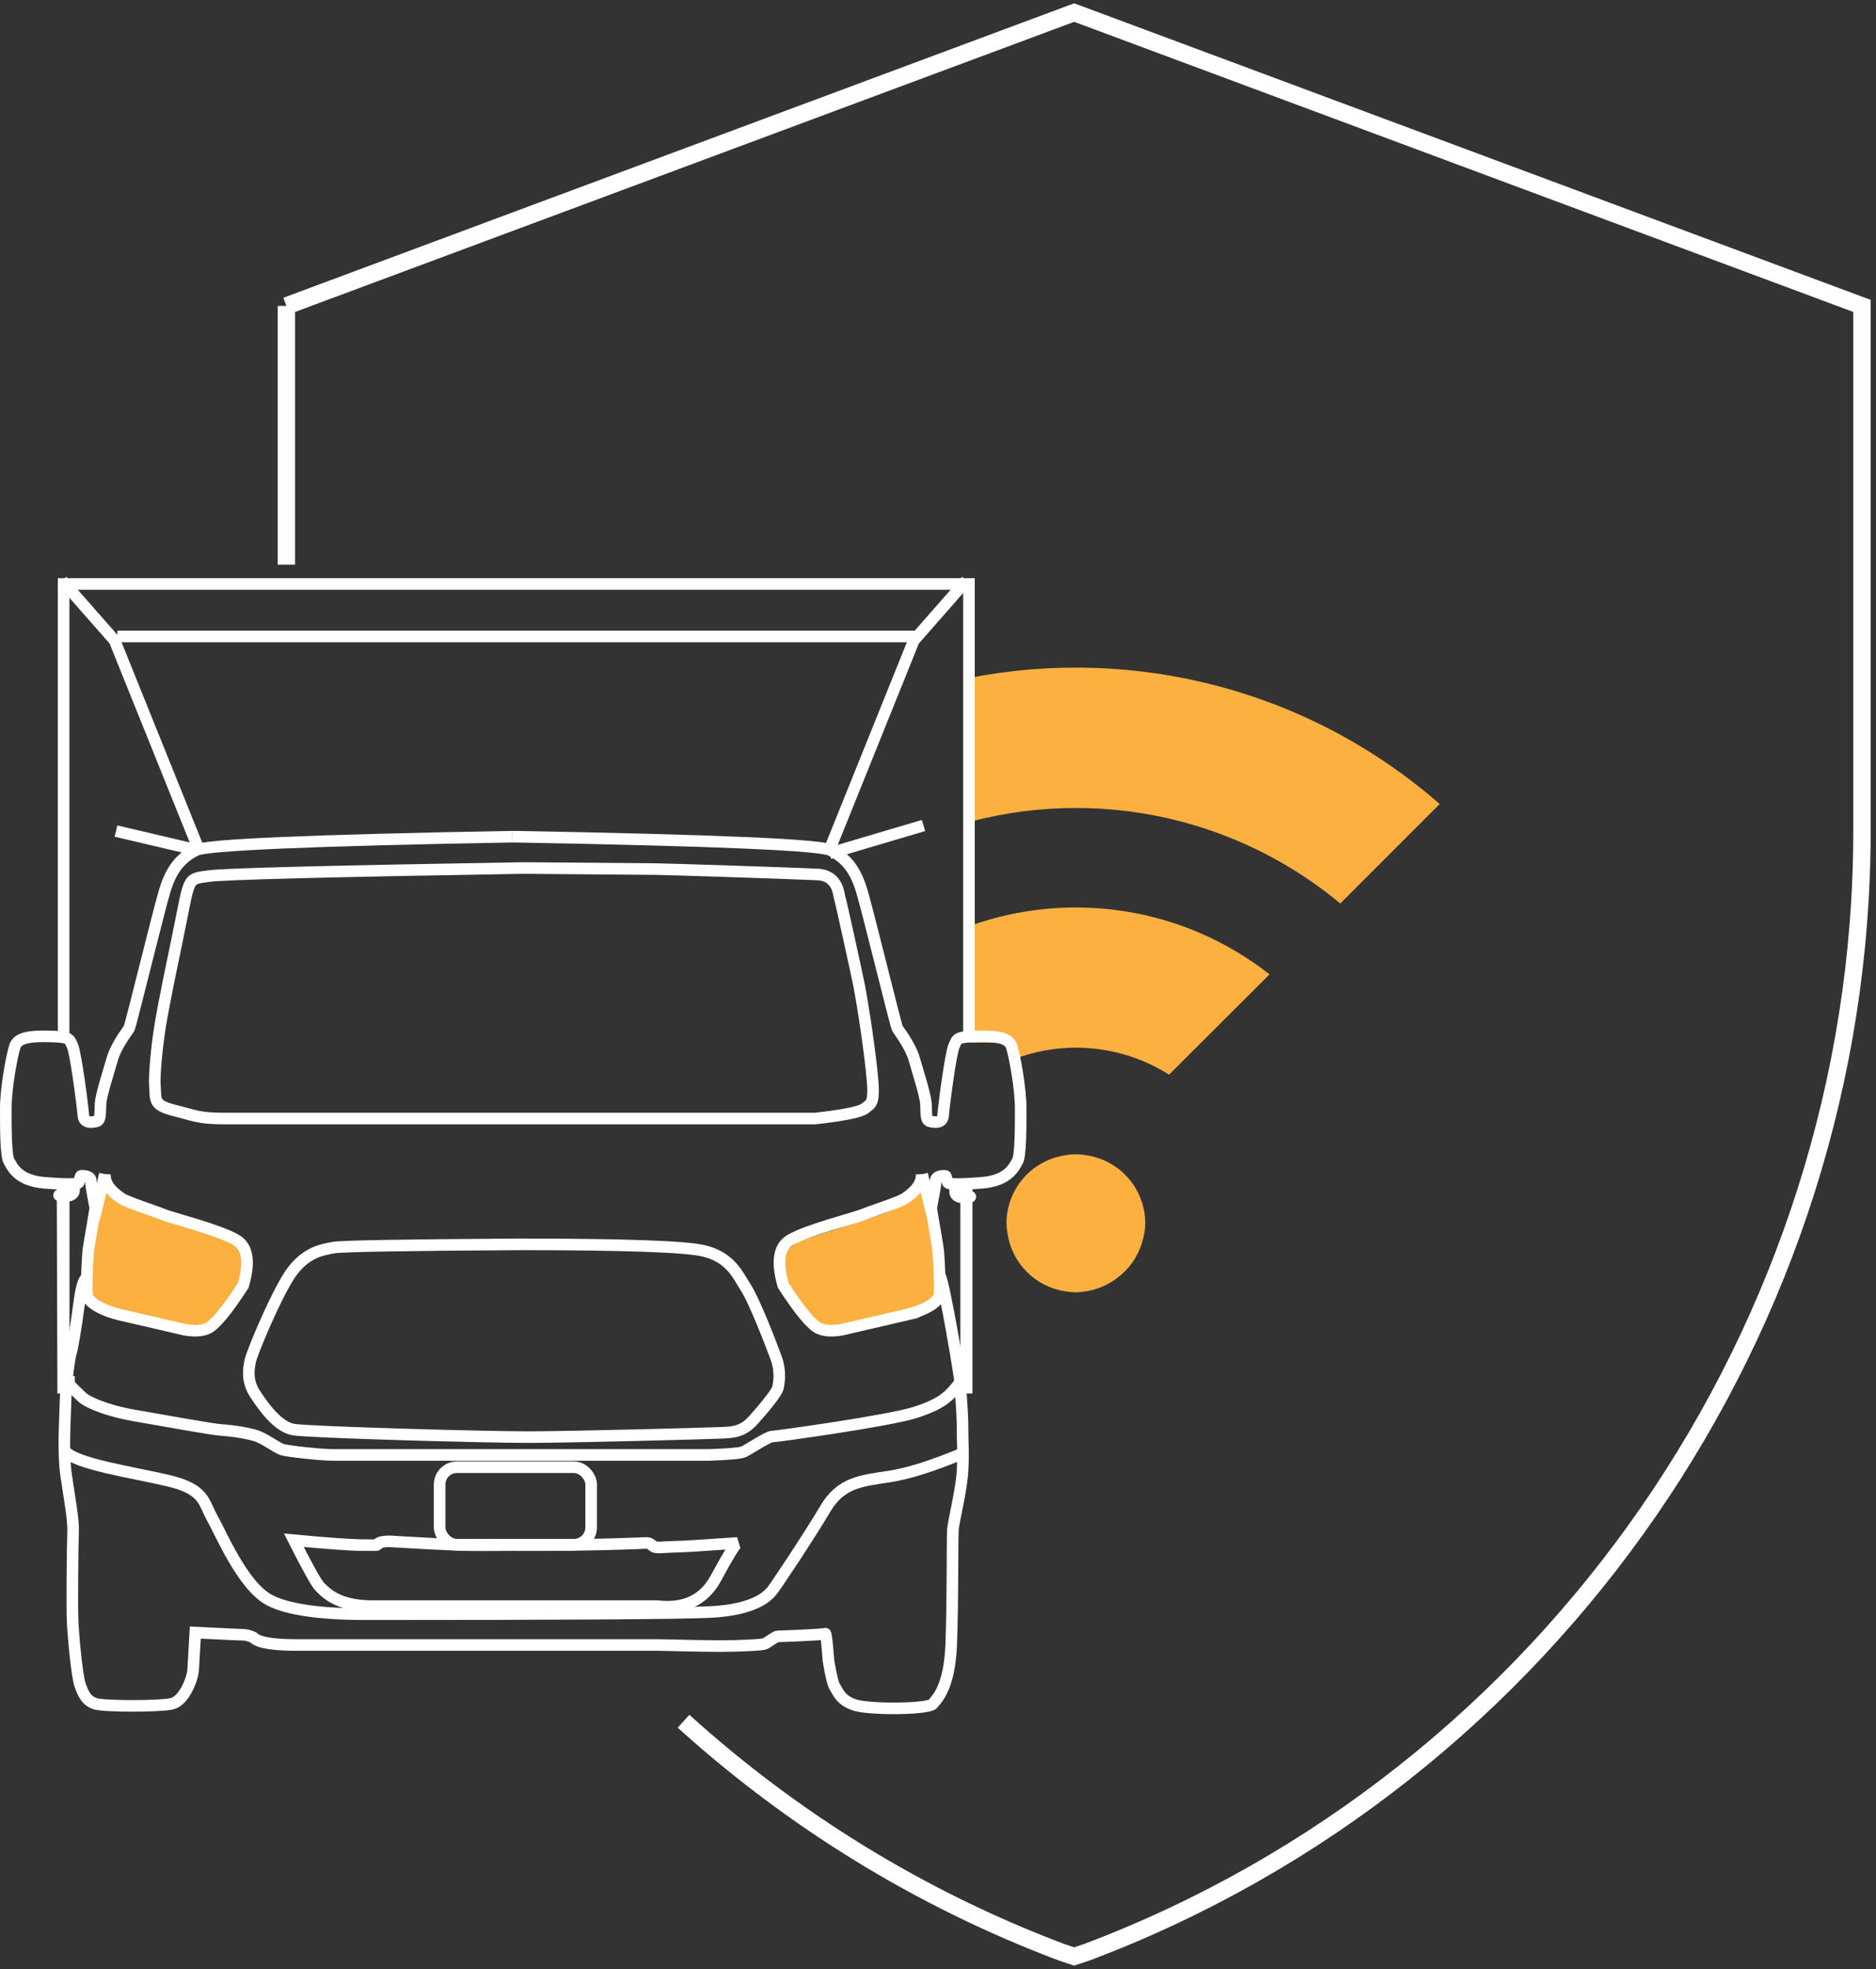 <?xml version="1.0" encoding="UTF-8"?>
<svg width="324px" height="340px" viewBox="0 0 324 340" version="1.1" xmlns="http://www.w3.org/2000/svg" xmlns:xlink="http://www.w3.org/1999/xlink">
    <rect x="0" y="0" width="324" height="340" fill="#333333" stroke="none"/>
    <!-- Generator: Sketch 46 (44423) - http://www.bohemiancoding.com/sketch -->
    <title>be protected</title>
    <desc>Created with Sketch.</desc>
    <defs></defs>
    <g id="Symbols" stroke="none" stroke-width="1" fill="none" fill-rule="evenodd">
        <g id="be-protected" transform="translate(1, 2)">
            <g>
                <g id="sheild" transform="translate(48, 0)" stroke="#FFFFFF" stroke-width="3" fill-rule="nonzero">
                    <path d="M0.462,50.813 L0.462,95.481 M69.055,295.167 C87.807,312.128 109.797,325.792 134.251,335.02 L136.518,335.776 L138.786,335.02 C218.908,304.785 272.575,226.931 272.575,141.517 L272.575,50.813 L136.518,0.17 L0.462,50.813" id="Shape"></path>
                </g>
                <g id="wi-fi-sign" transform="translate(166, 113)" fill-rule="nonzero" fill="#FBB040">
                    <path d="M8,67.904 C11.437,66.572 15.106,65.879 18.826,65.877 C24.52,65.873 30.098,67.489 34.907,70.537 L52.26,53.22 C37.313,41.498 17.745,38.698 0.59,44.821 L0.59,65 L8,65 L8,67.904 Z M0.59,26.857 C6.5,25.298 12.627,24.494 18.826,24.499 L18.826,24.499 C35.502,24.487 51.656,30.321 64.476,40.986 L81.652,23.81 C58.748,3.83 28.695,-3.438 0.59,2.008 L0.59,26.857 Z M20.944,84.5 L20.944,84.5 C26.6,85.488 30.744,90.374 30.794,96.116 C30.793,96.707 30.74,97.298 30.636,97.881 C30.521,98.551 30.356,99.212 30.141,99.858 C29.374,102.167 27.913,104.182 25.958,105.63 C24.361,106.849 22.487,107.649 20.503,107.961 C19.919,108.058 19.329,108.111 18.738,108.119 C18.146,108.104 17.556,108.045 16.972,107.943 C11.809,107.161 7.762,103.1 6.999,97.934 C6.895,97.351 6.836,96.761 6.822,96.169 C6.849,90.402 11.007,85.484 16.69,84.5 C18.094,84.216 19.54,84.216 20.944,84.5 Z" id="Combined-Shape"></path>
                </g>
                <g id="van-1" transform="translate(0, 98)">
                    <g id="headlights" transform="translate(14, 104)" fill="#FBB040">
                        <path d="M3.292,0.255 L3.532,0.971 L3.771,1.687 L4.731,2.642 L6.17,3.835 L10.247,5.506 L16.723,7.654 L24.879,10.28 L27.517,12.189 L27.757,14.337 L27.757,17.201 L26.797,19.588 L23.919,23.168 L20.561,26.271 L17.443,26.271 L14.085,25.316 L9.288,24.362 L4.491,23.646 L1.733,21.975 L0.413,21.02 L0.174,19.349 L0.174,14.576 L0.893,8.848 L3.292,0.255 Z M144.565,0.255 L146.964,8.848 L147.684,14.576 L147.684,19.349 L147.444,21.02 L146.125,21.975 L143.366,23.646 L138.569,24.362 L133.772,25.316 L130.414,26.271 L127.296,26.271 L123.938,23.168 L121.06,19.588 L120.1,17.201 L120.1,14.337 L120.34,12.189 L122.979,10.28 L131.134,7.654 L137.61,5.506 L141.687,3.835 L143.126,2.642 L144.086,1.687 L144.326,0.971 L144.565,0.255 Z"></path>
                    </g>
                    <g id="body" transform="translate(0, 44)" stroke="#FFFFFF" stroke-width="2">
                        <path d="M87.408,0.452 C52.817,1.073 34.622,1.85 32.825,2.782 C30.128,4.181 28.547,6.138 27.431,9.867 C26.315,13.596 21.573,33.079 21.294,33.545 C21.015,34.011 19.062,36.528 18.412,38.765 C17.761,41.003 16.459,45.104 16.366,46.503 C16.273,47.901 16.459,49.392 15.715,49.579 C14.971,49.765 13.483,50.045 13.39,48.553 C13.297,47.062 12.088,37.833 11.53,36.621 C10.973,35.409 11.159,35.036 7.997,34.943 C4.835,34.85 2.139,34.943 1.581,36.621 C1.023,38.299 3.64265553e-16,43.986 0,47.341 C0,50.697 -1.51629238e-16,55.545 0.558,56.477 C1.116,57.409 2.046,59.833 6.695,60.206 C11.344,60.579 12.367,60.392 12.553,60.206 C12.739,60.019 12.832,58.994 13.018,58.994 C13.204,58.994 14.692,58.901 14.692,59.926 C14.692,60.952 15.436,64.121 15.436,64.587 C15.436,65.053 14.32,71.019 14.227,72.138 C14.134,73.257 13.762,79.223 14.134,79.969 C14.506,80.714 15.994,82.113 19.992,83.045 C23.991,83.977 29.291,85.189 29.663,85.282 C30.035,85.375 32.825,86.214 34.777,85.375 C36.079,84.816 38.156,82.33 41.008,77.918 C42.185,73.878 41.782,71.268 39.799,70.087 C36.823,68.316 28.547,66.265 27.245,65.706 C25.944,65.147 20.922,63.562 19.992,62.909 C19.062,62.257 17.017,60.858 17.11,58.714" id="Path-3"></path>
                        <path d="M175.282,0.452 C174.733,0.456 174.4,0.459 174.281,0.461 C140.037,1.081 122.021,1.855 120.233,2.782 C117.536,4.181 115.955,6.138 114.84,9.867 C113.724,13.596 108.981,33.079 108.702,33.545 C108.423,34.011 106.471,36.528 105.82,38.765 C105.169,41.003 103.867,45.104 103.774,46.503 C103.681,47.901 103.867,49.392 103.123,49.579 C102.379,49.765 100.892,50.045 100.799,48.553 C100.706,47.062 99.497,37.833 98.939,36.621 C98.381,35.409 98.567,35.036 95.405,34.943 C92.244,34.85 89.547,34.943 88.989,36.621 C88.431,38.299 87.408,43.986 87.408,47.341 C87.408,50.697 87.408,55.545 87.966,56.477 C88.524,57.409 89.454,59.833 94.103,60.206 C98.753,60.579 99.776,60.392 99.962,60.206 C100.148,60.019 100.241,58.994 100.427,58.994 C100.613,58.994 102.1,58.901 102.1,59.926 C102.1,60.952 102.844,64.121 102.844,64.587 C102.844,65.053 101.728,71.019 101.635,72.138 C101.542,73.257 101.17,79.223 101.542,79.969 C101.914,80.714 103.402,82.113 107.401,83.045 C111.399,83.977 116.699,85.189 117.071,85.282 C117.443,85.375 120.233,86.214 122.186,85.375 C123.487,84.816 125.564,82.33 128.416,77.918 C129.594,73.878 129.191,71.268 127.207,70.087 C124.231,68.316 115.955,66.265 114.654,65.706 C113.352,65.147 108.331,63.562 107.401,62.909 C106.471,62.257 104.425,60.858 104.518,58.714" id="Path-3-Copy" transform="translate(131.345, 43.098) scale(-1, 1) translate(-131.345, -43.098) "></path>
                        <path d="M17.11,58.714 C16.18,62.754 15.529,65.395 15.157,66.638" id="Path-4"></path>
                        <path d="M13.948,76.706 C13.452,76.83 13.018,78.322 12.646,81.18 C12.088,85.469 11.437,89.104 11.251,89.57 C11.066,90.036 10.415,94.138 10.322,97.774 C10.229,101.409 9.857,106.723 10.415,110.638 C10.973,114.553 11.716,118.375 11.623,120.426 C11.53,122.477 11.437,133.104 11.53,135.621 C11.623,138.138 12.274,145.316 12.832,146.901 C13.39,148.485 13.948,149.697 15.529,150.163 C17.11,150.629 26.501,150.629 28.64,150.163 C30.779,149.697 32.267,145.875 32.36,144.29 C32.422,143.234 32.546,141.09 32.732,137.858 C37.691,138.107 40.419,138.231 40.915,138.231 C41.658,138.231 42.681,138.604 42.867,138.79 C43.053,138.977 43.983,140.002 50.213,140.002 C56.443,140.002 83.782,140.002 84.805,140.002 C85.828,140.002 111.027,140.002 112.422,140.002 C113.817,140.002 119.675,140.189 123.209,140.189 C126.742,140.189 130.462,140.002 131.019,139.816 C131.577,139.629 132.879,138.511 133.344,138.511 C133.809,138.511 141.341,138.231 141.527,138.045 C141.651,137.92 141.837,139.474 142.085,142.706 C142.519,145.316 142.891,146.838 143.201,147.273 C143.666,147.926 144.131,149.697 146.92,150.443 C149.71,151.189 159.381,151.096 160.125,150.163 C160.868,149.231 163.007,147.273 163.286,139.816 C163.565,132.358 163.472,121.918 163.565,120.24 C163.658,118.562 165.053,113.435 165.239,109.892 C165.425,106.35 165.239,105.697 165.239,102.528 C165.239,99.358 164.774,94.791 164.774,94.231 C164.774,93.672 162.17,77.918 161.333,76.24" id="Path-5"></path>
                        <path d="" id="Path-6"></path>
                        <path d="M158.265,58.714 C159.195,62.63 159.753,64.867 159.939,65.426" id="Path-7"></path>
                        <path d="M88.617,70.833 C68.594,70.957 57.931,71.144 56.629,71.392 C54.677,71.765 51.329,72.138 48.54,76.892 C45.75,81.647 42.402,89.943 42.216,90.969 C42.03,91.994 41.472,94.231 43.053,96.655 C44.634,99.079 47.052,102.341 49.655,102.807 C52.259,103.274 82.48,104.113 90.105,104.113 C97.73,104.113 121.907,103.46 123.766,103.367 C125.626,103.274 127.3,103.18 129.067,101.223 C130.833,99.265 133.158,96.469 133.344,95.63 C133.53,94.791 133.902,92.833 133.065,90.502 C132.228,88.172 129.253,80.528 127.858,78.384 C126.463,76.24 125.254,73.07 120.512,71.952 C117.35,71.206 106.719,70.833 88.617,70.833 Z" id="Path-8"></path>
                        <path d="M89.361,5.859 C55.824,6.418 37.722,6.884 35.056,7.257 C31.058,7.816 31.895,7.257 29.57,18.35 C27.245,29.443 26.873,31.867 26.594,33.545 C26.315,35.223 25.572,41.189 25.758,43.519 C25.944,45.85 25.386,46.782 29.105,47.714 C32.825,48.647 33.29,49.113 37.939,49.113 C41.039,49.113 74.979,49.113 139.76,49.113 C144.782,48.553 147.664,47.963 148.408,47.341 C149.524,46.409 150.175,46.689 149.524,40.723 C148.873,34.757 147.757,28.045 147.385,26.181 C147.013,24.316 144.224,11.545 144.038,11.079 C143.852,10.613 143.852,7.164 140.225,6.977 C136.599,6.791 113.724,6.045 112.236,6.045 C111.244,6.045 103.619,5.983 89.361,5.859 Z" id="Path-9"></path>
                        <path d="M49.748,121.918 C52.228,126.827 53.747,129.531 54.305,130.028 C55.142,130.774 57.094,133.29 63.325,133.29 C67.478,133.29 83.875,133.29 112.515,133.29 C117.226,133.85 120.605,132.234 122.651,128.443 C124.696,124.652 125.936,122.632 126.37,122.384 C120.233,122.819 116.668,123.036 115.677,123.036 C114.189,123.036 112.422,123.316 111.957,123.036 C111.492,122.757 111.306,122.384 110.655,122.384 C110.355,122.384 101.604,122.846 87.591,122.757 C86.078,122.747 81.685,122.816 79.405,122.757 C76.73,122.686 72.362,122.469 66.3,122.104 C65.308,122.104 64.657,122.228 64.347,122.477 C63.882,122.85 64.719,122.757 61.744,122.757 C59.76,122.757 55.762,122.477 49.748,121.918 Z" id="Path-10"></path>
                        <path d="" id="Path-11"></path>
                        <path d="M10.508,94.604 C12.057,96.158 13.018,97.09 13.39,97.401 C13.948,97.867 16.831,99.452 22.224,100.384 C27.617,101.316 35.707,102.807 37.381,102.901 C39.055,102.994 42.216,103.46 43.611,104.019 C45.006,104.579 46.866,105.977 47.703,106.257 C48.54,106.536 54.305,107.189 56.536,107.189 C58.024,107.189 79.69,107.189 121.535,107.189 C125.006,107.065 126.99,106.878 127.486,106.63 C128.23,106.257 131.67,104.019 132.321,104.019 C132.972,104.019 152.593,101.316 157.149,99.824 C161.705,98.333 162.914,97.121 164.867,94.604" id="Path-12"></path>
                        <path d="M165.518,106.816 C160.187,109.053 155.878,110.42 152.593,110.918 C147.664,111.663 144.224,111.943 141.527,116.511 C138.83,121.079 132.693,130.307 132.228,130.774 C131.763,131.24 129.811,133.943 121.535,134.316 C116.017,134.564 96.273,134.689 62.302,134.689 C54.243,134.689 48.663,133.881 45.564,132.265 C40.915,129.841 37.102,120.613 35.614,118.002 C34.126,115.392 34.405,113.155 28.175,111.663 C21.945,110.172 11.902,108.774 10.136,106.443" id="Path-13"></path>
                        <rect id="Rectangle-2" x="74.925" y="109.307" width="26.175" height="13.381" rx="3"></rect>
                    </g>
                    <g id="top" transform="translate(9, 0)" stroke="#FFFFFF" stroke-width="2">
                        <path d="M1,106.409 C1,106.082 1,105.747 1,105.402 C1,105.4 1,105.401 1,105.402 C1,105.652 0.925,105.849 0.808,105.999 C0.703,106.135 0.564,106.232 0.416,106.296 C0.325,106.335 0.261,106.35 0.2,106.357 C0.188,106.359 0.213,106.358 0.258,106.359 C0.372,106.362 0.506,106.371 0.809,106.394 C0.815,106.395 0.821,106.395 0.827,106.396 L0.831,106.396 C0.893,106.401 0.949,106.405 1,106.409 C1.241,106.427 1.364,106.434 1.5,106.437 C1.633,106.441 1.742,106.439 1.848,106.426 C1.958,106.413 2.06,106.391 2.175,106.342 C2.518,106.197 2.806,105.899 2.806,105.399 L1.806,105.399 L0.806,105.402 L0.911,139.58 L1.91,139.577 L1.91,138.577 L1,138.577 L1,138.544 C1,118.964 1,118.43 1,106.409 Z" id="Path"></path>
                        <path d="M155.57,106.593 C155.688,106.644 155.792,106.668 155.905,106.681 C156.015,106.695 156.128,106.697 156.267,106.693 C156.421,106.689 156.559,106.68 156.855,106.657 C156.855,117.614 156.855,118.214 156.855,138.541 L155.944,138.577 L155.944,139.577 L156.944,139.577 L156.944,106.65 C156.953,106.649 156.962,106.649 156.97,106.648 L156.978,106.647 C157.309,106.621 157.457,106.611 157.581,106.608 C157.629,106.607 157.657,106.608 157.645,106.606 C157.584,106.598 157.518,106.583 157.425,106.542 C157.227,106.453 157.047,106.302 156.944,106.081 L156.944,105.652 L154.944,105.652 C154.944,106.146 155.229,106.447 155.57,106.593 Z" id="Path"></path>
                        <polyline id="Path-17" points="24.598 47.326 9.791 10.57 0.716 0.24"></polyline>
                        <polyline id="Path-17-Copy" transform="translate(144.959, 23.783) scale(-1, 1) translate(-144.959, -23.783) " points="156.9 47.326 142.093 10.57 133.018 0.24"></polyline>
                        <path d="M24.359,46.846 L10.03,43.483" id="Path-18"></path>
                        <path d="M133.257,47.326 L149.497,42.522" id="Path-19"></path>
                        <path d="M10.269,9.882 L148.064,9.882" id="Path-20"></path>
                        <polyline id="Path-2" points="0.988 79.882 0.988 0.824 157.35 0.824 157.35 79.059"></polyline>
                    </g>
                </g>
            </g>
        </g>
    </g>
</svg>